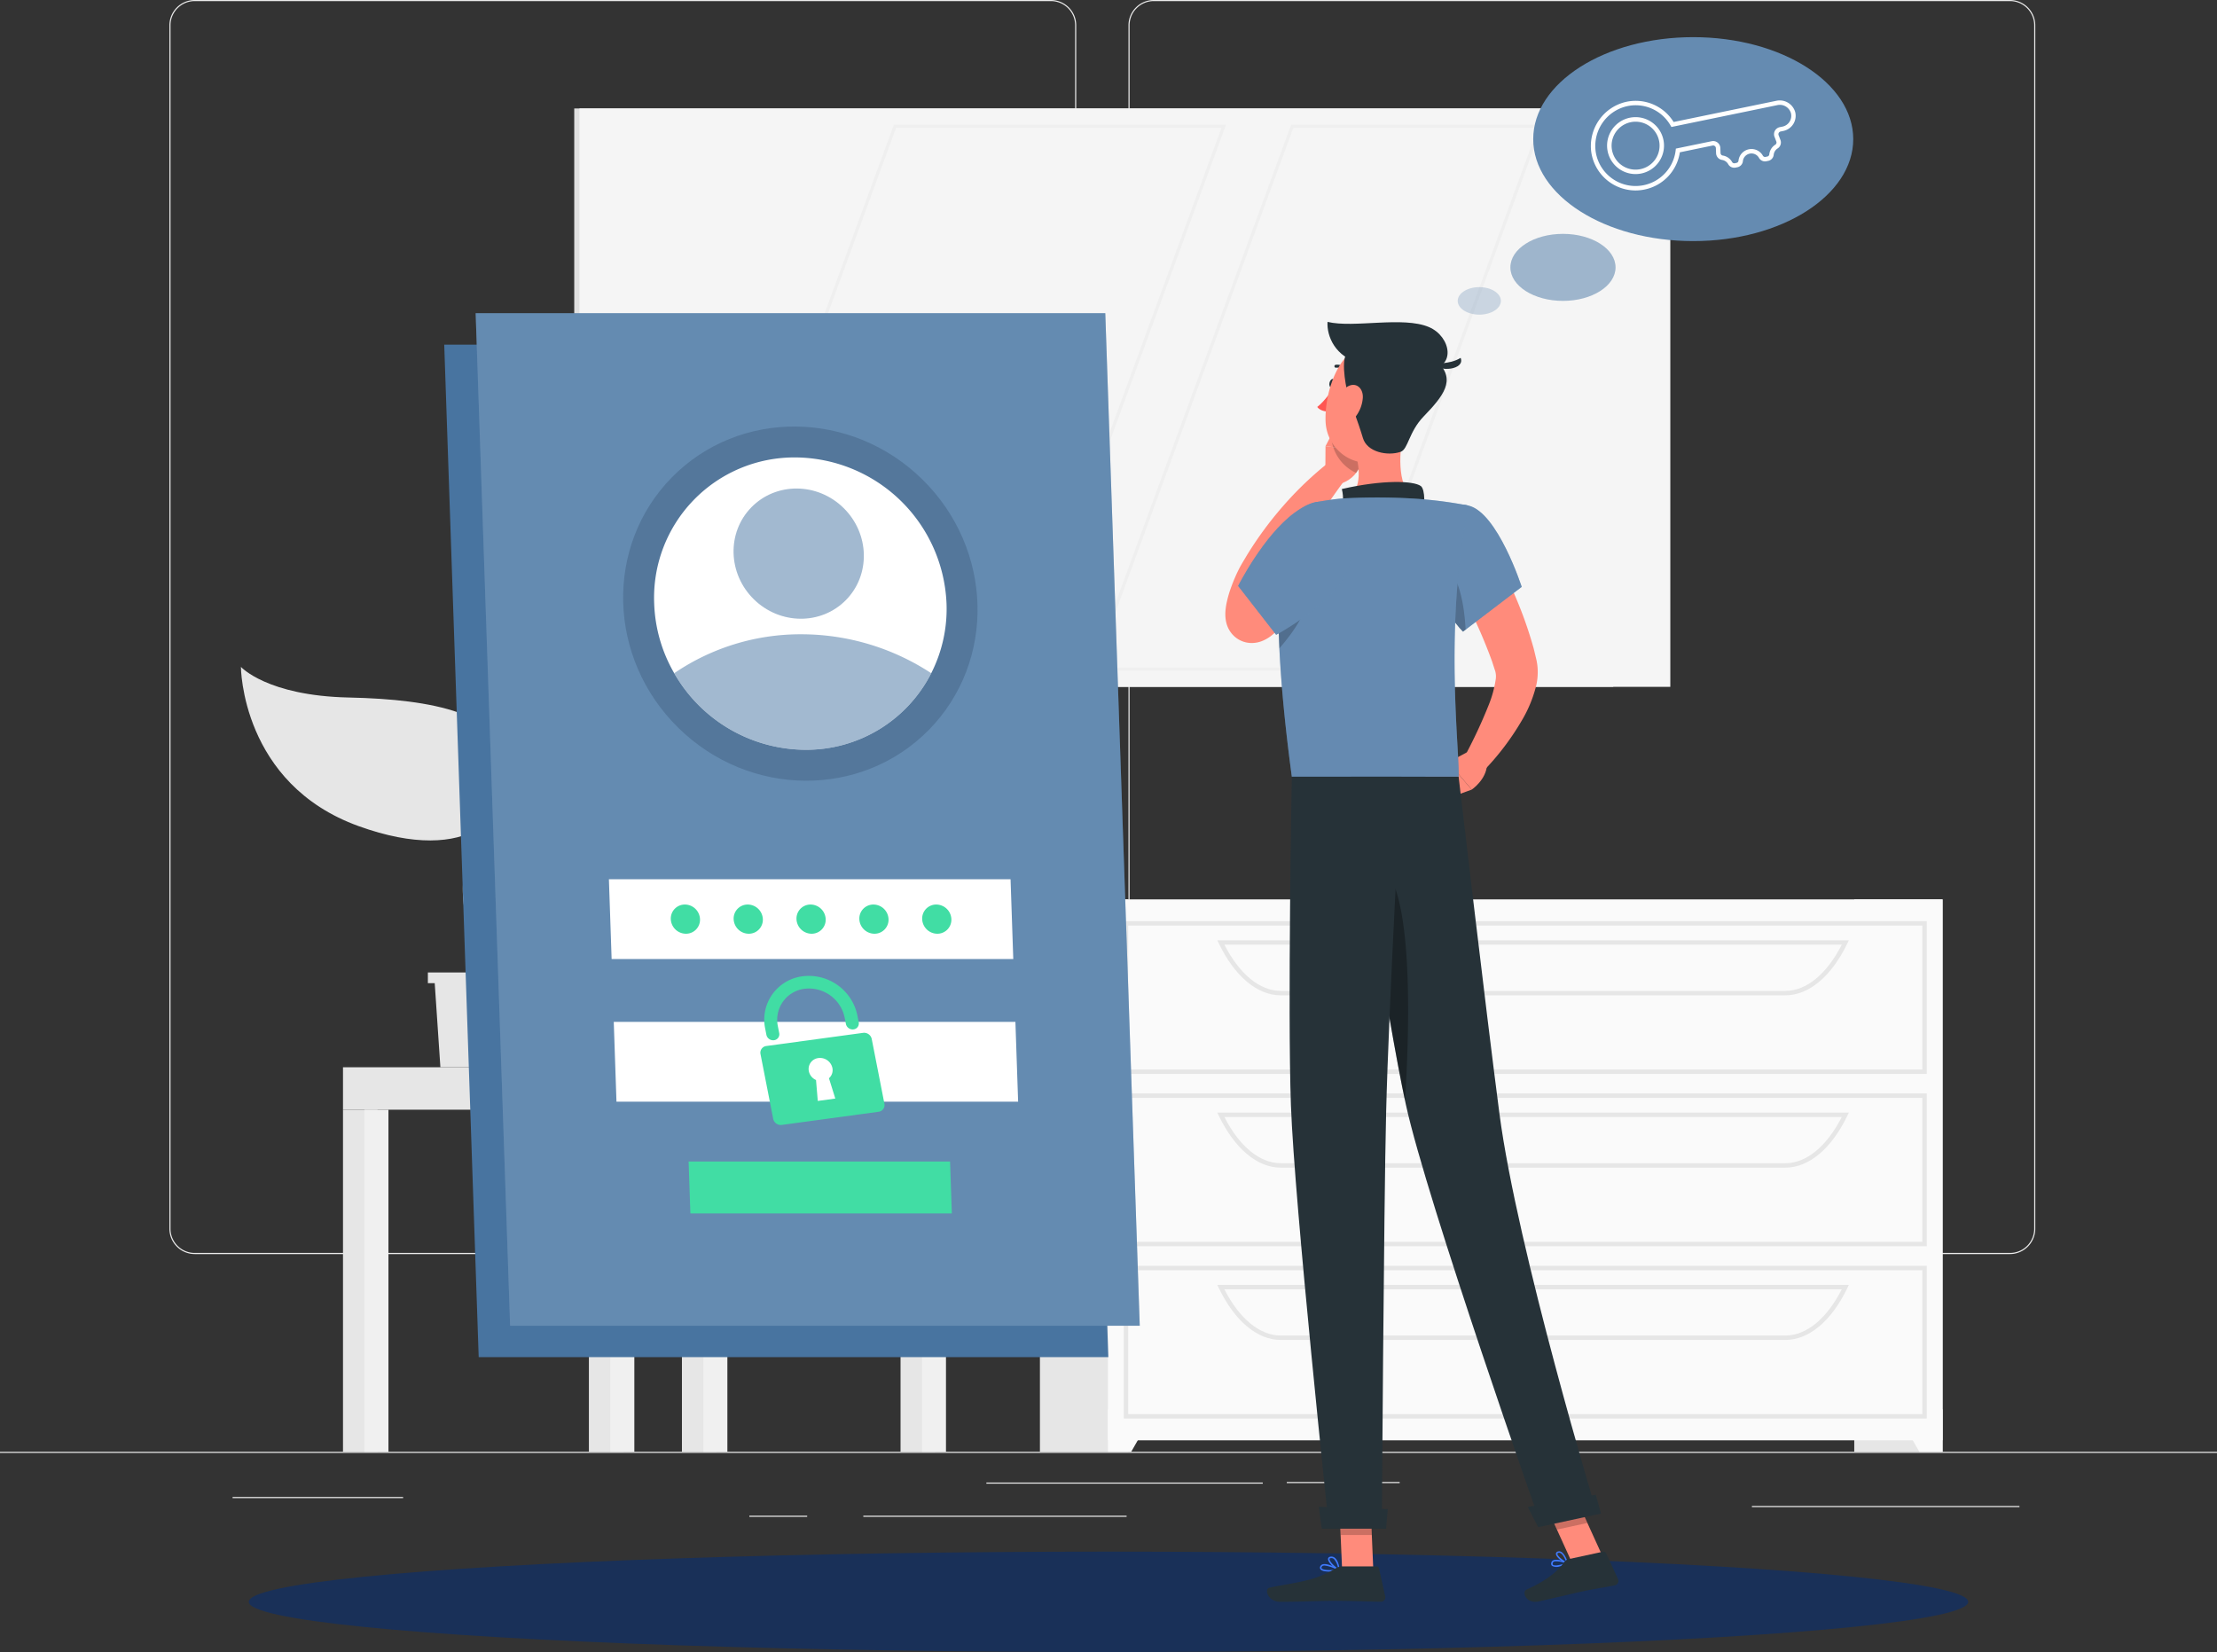 <svg xmlns="http://www.w3.org/2000/svg" width="703.677" height="524.392" viewBox="0 0 703.677 524.392">
    <rect x="0" y="0" width="703.677" height="524.392" fill="#333333" stroke="none"/>
    <defs>
        <style>
            .cls-1{fill:#ebebeb}.cls-2{fill:#e6e6e6}.cls-3{fill:#f0f0f0}.cls-4{fill:#fff}.cls-8{fill:none;stroke:#efefef}.cls-9{fill:#fafafa}.cls-15{fill:#648bb0;opacity:.6}.cls-16{fill:#41dda4}.cls-17{fill:#ff8b7b}.cls-18{fill:#263238}.cls-20{opacity:.2}.cls-21{fill:#407bff}.cls-22,.cls-23{fill:#658bb1}.cls-23{opacity:.4}
        </style>
    </defs>
    <g id="Group_57540" transform="translate(0 -54.953)">
        <g id="Background_Complete" transform="translate(0 54.953)">
            <g id="Group_57521">
                <path id="Rectangle_1081" d="M0 0H703.677V0.352H0z" class="cls-1" transform="translate(0 460.831)"/>
                <path id="Rectangle_1082" d="M0 0H35.83V0.352H0z" class="cls-1" transform="translate(408.425 470.415)"/>
                <path id="Rectangle_1083" d="M0 0H84.91V0.352H0z" class="cls-1" transform="translate(556.061 478.031)"/>
                <path id="Rectangle_1084" d="M0 0H87.725V0.352H0z" class="cls-1" transform="translate(313.078 470.591)"/>
                <path id="Rectangle_1085" d="M0 0H18.353V0.352H0z" class="cls-1" transform="translate(237.843 481.119)"/>
                <path id="Rectangle_1086" d="M0 0H83.564V0.352H0z" class="cls-1" transform="translate(274.022 481.119)"/>
                <path id="Rectangle_1087" d="M0 0H54.118V0.352H0z" class="cls-1" transform="translate(73.828 475.177)"/>
                <path id="Path_54177" d="M318 453.019H46.24a8.043 8.043 0 0 1-8.033-8.033v-382a8.042 8.042 0 0 1 8.033-8.032H318a8.041 8.041 0 0 1 8.032 8.032v382a8.043 8.043 0 0 1-8.032 8.033zM46.24 55.3a7.689 7.689 0 0 0-7.681 7.68v382a7.689 7.689 0 0 0 7.681 7.681H318a7.689 7.689 0 0 0 7.68-7.681v-382A7.689 7.689 0 0 0 318 55.3z" class="cls-1" transform="translate(15.564 -54.953)"/>
                <path id="Path_54178" d="M534.294 453.019H262.537a8.042 8.042 0 0 1-8.032-8.033v-382a8.041 8.041 0 0 1 8.032-8.032h271.757a8.042 8.042 0 0 1 8.035 8.032v382a8.043 8.043 0 0 1-8.035 8.033zM262.537 55.3a7.689 7.689 0 0 0-7.68 7.68v382a7.689 7.689 0 0 0 7.68 7.681h271.757a7.69 7.69 0 0 0 7.683-7.681v-382a7.69 7.69 0 0 0-7.683-7.68z" class="cls-1" transform="translate(103.673 -54.953)"/>
            </g>
            <g id="Group_57530" transform="translate(76.467 34.425)">
                <g id="Group_57524" transform="translate(32.401 238.903)">
                    <g id="Group_57522" transform="translate(67.797)">
                        <path id="Path_54179" d="M224.652 314.609H131.2l-5.673-65.442h93.449z" class="cls-2" transform="translate(-125.53 -249.167)"/>
                        <path id="Path_54180" d="M228.092 314.609h-93.449l-5.673-65.442h93.449z" class="cls-3" transform="translate(-124.129 -249.167)"/>
                        <path id="Path_54181" d="M142.978 296.488l-3.115-37.336h65.342l3.115 37.336z" class="cls-4" transform="translate(-119.692 -245.099)"/>
                    </g>
                    <g id="Group_57523" transform="translate(0 65.442)">
                        <path id="Rectangle_1088" d="M0 0H10.964V122.06H0z" class="cls-2" transform="translate(176.964)"/>
                        <path id="Rectangle_1089" d="M0 0H7.615V122.06H0z" class="cls-3" transform="translate(183.773)"/>
                        <path id="Rectangle_1090" d="M0 0H106.128V13.472H0z" class="cls-3" transform="rotate(180 95.694 6.736)"/>
                        <path id="Rectangle_1091" d="M0 0H10.965V108.588H0z" class="cls-2" transform="translate(78.048 13.472)"/>
                        <path id="Rectangle_1092" d="M0 0H7.615V108.588H0z" class="cls-3" transform="translate(84.858 13.472)"/>
                        <path id="Rectangle_1093" d="M0 0H10.965V108.588H0z" class="cls-2" transform="translate(0 13.472)"/>
                        <path id="Rectangle_1094" d="M0 0H7.615V108.588H0z" class="cls-3" transform="translate(6.81 13.472)"/>
                        <path id="Rectangle_1095" d="M0 0H10.965V108.588H0z" class="cls-2" transform="translate(107.576 13.472)"/>
                        <path id="Rectangle_1096" d="M0 0H7.615V108.588H0z" class="cls-3" transform="translate(114.386 13.472)"/>
                        <path id="Rectangle_1097" d="M0 0H85.26V13.472H0z" class="cls-2"/>
                    </g>
                </g>
                <g id="Group_57526" transform="translate(105.797)">
                    <g id="Group_57525">
                        <path id="Rectangle_1098" fill="#e0e0e0" d="M0 0H329.785V183.597H0z"/>
                        <path id="Rectangle_1099" fill="#f5f5f5" d="M0 0H346.23V183.597H0z" transform="translate(1.664)"/>
                        <path id="Rectangle_1100" fill="none" d="M0 0H172.284V334.916H0z" transform="rotate(90 168.291 173.947)"/>
                        <path id="Path_54182" d="M261.271 255.717L324.5 83.433H220.148l-63.232 172.284z" class="cls-8" transform="translate(-118.344 -77.776)"/>
                        <path id="Path_54183" d="M325.226 255.717l63.232-172.284h-78.721L246.5 255.717z" class="cls-8" transform="translate(-81.85 -77.776)"/>
                    </g>
                </g>
                <g id="Group_57528" transform="translate(253.606 251.057)">
                    <g id="Group_57527">
                        <path id="Rectangle_1101" d="M0 0H28.033V175.349H0z" class="cls-2" transform="translate(258.471)"/>
                        <path id="Path_54184" d="M435.111 386.306h7.371V372.8h-15.1z" class="cls-9" transform="translate(-155.978 -210.957)"/>
                        <path id="Rectangle_1102" d="M0 0H28.033V175.349H0z" class="cls-2"/>
                        <path id="Rectangle_1103" d="M0 0H264.903V171.706H0z" class="cls-9" transform="translate(21.6)"/>
                        <path id="Path_54185" d="M508.32 311.206H253.446v-48.495H508.32zM254.853 309.8h252.06v-45.68h-252.06z" class="cls-2" transform="translate(-226.832 -255.804)"/>
                        <path id="Path_54186" d="M454.86 284.5H294.673c-7.439 0-14.6-6-19.647-16.463l-.487-1.009H475l-.487 1.009C469.463 278.5 462.3 284.5 454.86 284.5zm-178.066-16.067c4.761 9.332 11.236 14.658 17.879 14.658H454.86c6.643 0 13.118-5.325 17.88-14.658z" class="cls-2" transform="translate(-218.239 -254.046)"/>
                        <path id="Path_54187" d="M257.254 386.306h-7.371V372.8h15.1z" class="cls-9" transform="translate(-228.283 -210.957)"/>
                        <path id="Path_54188" d="M508.32 350.073H253.446v-48.5H508.32zm-253.467-1.407h252.06v-45.682h-252.06z" class="cls-2" transform="translate(-226.832 -239.972)"/>
                        <path id="Path_54189" d="M454.86 323.364H294.673c-7.439 0-14.6-6-19.647-16.463l-.487-1.009H475l-.487 1.009c-5.05 10.464-12.213 16.463-19.653 16.463zM276.794 307.3c4.761 9.332 11.236 14.658 17.879 14.658H454.86c6.644 0 13.118-5.325 17.88-14.658z" class="cls-2" transform="translate(-218.239 -238.214)"/>
                        <path id="Path_54190" d="M508.32 388.939H253.446v-48.5H508.32zm-253.467-1.407h252.06V341.85h-252.06z" class="cls-2" transform="translate(-226.832 -224.14)"/>
                        <path id="Path_54191" d="M454.86 362.23H294.673c-7.439 0-14.6-6-19.647-16.462l-.487-1.01H475l-.487 1.01c-5.05 10.463-12.213 16.462-19.653 16.462zm-178.066-16.065c4.761 9.332 11.236 14.658 17.879 14.658H454.86c6.644 0 13.118-5.325 17.88-14.658z" class="cls-2" transform="translate(-218.239 -222.382)"/>
                    </g>
                </g>
                <g id="Group_57529" transform="translate(0 177.258)">
                    <path id="Path_54192" d="M130.958 274.283v3.4h-2.179l-1.8 26.691h-26.506l-1.8-26.691H96.5v-3.4z" class="cls-2" transform="translate(-37.159 -177.291)"/>
                    <path id="Path_54193" d="M139.408 236.11c-2.18-15.9-23.636-20.44-50.865-21.023-25.911-.553-34.21-9.722-34.21-9.722s.082 37.125 37.417 50.566c35.45 12.763 49.841-3.894 47.658-19.821z" class="cls-2" transform="translate(-54.334 -205.365)"/>
                    <path id="Path_54194" d="M105.4 258.2c.455-6.54 10.9-18.557 36.01-13.094 18.159 3.95 24.912-5.463 24.912-5.463s-1.682 26.569-28.994 34.558c-25.937 7.58-32.728-4.501-31.928-16.001z" class="cls-2" transform="translate(-33.559 -191.404)"/>
                    <path id="Path_54195" d="M111.515 304.573a.966.966 0 0 0 .74-.343c1.821-2.152.331-7.3-1.73-14.437-2.646-9.153-5.938-20.545-3.15-28.816a116.211 116.211 0 0 1 5.4-12.769c3.942-8.337 7.346-15.537 4.508-23.055a.969.969 0 0 0-1.813.684c2.549 6.75-.538 13.278-4.446 21.544a119.359 119.359 0 0 0-5.487 12.977c-2.982 8.847.4 20.56 3.123 29.972 1.6 5.551 3.264 11.288 2.112 12.648a.969.969 0 0 0 .739 1.594z" class="cls-2" transform="translate(-33.948 -197.56)"/>
                </g>
            </g>
        </g>
        <g id="Shadow" transform="translate(78.968 547.473)">
            <ellipse id="_Path_" cx="272.871" cy="15.936" fill="#193058" rx="272.871" ry="15.936"/>
        </g>
        <g id="Login" transform="translate(140.999 154.37)">
            <g id="Group_57533">
                <path id="Path_54196" fill="#4874a0" d="M310.971 454.074H111.127l-10.939-321.393h199.844z" transform="translate(-100.188 -122.708)"/>
                <g id="Group_57531" fill="#648bb0" transform="translate(9.973)">
                    <path id="Path_54197" d="M318.057 446.987H118.213l-10.939-321.393h199.844z" transform="translate(-107.274 -125.594)"/>
                    <path id="Path_54198" d="M318.057 446.987H118.213l-10.939-321.393h199.844z" opacity="0.3" transform="translate(-107.274 -125.594)"/>
                </g>
                <g id="Group_57532" transform="translate(33.514 12.684)">
                    <ellipse id="Ellipse_75" cx="55.266" cy="57.179" fill="#54779b" rx="55.266" ry="57.179" transform="rotate(-45.5 94.013 39.425)"/>
                    <path id="Path_54199" d="M240.335 204.518a45.03 45.03 0 0 1-4.855 22.1 44.476 44.476 0 0 1-39.96 24.3 48.258 48.258 0 0 1-41.615-24.3 47.254 47.254 0 0 1-6.358-22.1 44.536 44.536 0 0 1 44.816-46.395 48.349 48.349 0 0 1 47.972 46.395z" class="cls-4" transform="translate(-114.421 -125.027)"/>
                    <path id="Path_54200" d="M233.631 210.369a44.476 44.476 0 0 1-39.96 24.3 48.258 48.258 0 0 1-41.615-24.3 71.15 71.15 0 0 1 40.369-12.358 75.19 75.19 0 0 1 41.206 12.358z" class="cls-15" transform="translate(-112.573 -108.779)"/>
                    <ellipse id="Ellipse_76" cx="20.318" cy="21.021" class="cls-15" rx="20.318" ry="21.021" transform="rotate(-45.5 100.465 -27.638)"/>
                </g>
                <path id="Path_54201" d="M265.674 278.593H138.189l-.862-25.332h127.485z" class="cls-4" transform="translate(-85.059 -73.589)"/>
                <path id="Path_54202" d="M266.769 310.767H139.284l-.862-25.332h127.485z" class="cls-4" transform="translate(-84.613 -60.483)"/>
                <path id="Path_54203" d="M204.1 287.914l-30.72 4.177a2.144 2.144 0 0 0-1.853 2.543l4.033 20.587a2.467 2.467 0 0 0 2.729 1.921l30.72-4.178a2.141 2.141 0 0 0 1.853-2.543l-4.033-20.587a2.471 2.471 0 0 0-2.729-1.92zm-8.827 20.856l-5.562.757-.56-6.646a3.915 3.915 0 0 1-2.283-2.808 3.5 3.5 0 0 1 3.03-4.159 4.026 4.026 0 0 1 4.453 3.141 3.425 3.425 0 0 1-1.092 3.268z" class="cls-16" transform="translate(-71.145 -59.482)"/>
                <path id="Path_54204" d="M200.7 292.043a2.184 2.184 0 0 1-2.421-1.7l-.4-2.015a11.582 11.582 0 0 0-12.13-9.232 9.909 9.909 0 0 0-9.1 11.813l.455 2.314a1.9 1.9 0 0 1-1.645 2.256 2.182 2.182 0 0 1-2.421-1.7l-.384-1.965a13.861 13.861 0 0 1 11.222-16.529 15.754 15.754 0 0 1 18.013 12.195l.453 2.314a1.9 1.9 0 0 1-1.642 2.249z" class="cls-16" transform="translate(-70.779 -64.713)"/>
                <path id="Path_54205" d="M238.848 333.412h-82.982l-.561-16.489h82.982z" class="cls-16" transform="translate(-77.735 -47.656)"/>
                <path id="Path_54206" d="M188.9 263.6a4.448 4.448 0 0 1-4.475 4.633 4.83 4.83 0 0 1-4.792-4.633 4.449 4.449 0 0 1 4.477-4.633 4.829 4.829 0 0 1 4.79 4.633z" class="cls-16" transform="translate(-67.826 -71.264)"/>
                <path id="Path_54207" d="M174.728 263.6a4.448 4.448 0 0 1-4.475 4.633 4.829 4.829 0 0 1-4.792-4.633 4.448 4.448 0 0 1 4.475-4.633 4.829 4.829 0 0 1 4.792 4.633z" class="cls-16" transform="translate(-73.599 -71.264)"/>
                <path id="Path_54208" d="M160.555 263.6a4.448 4.448 0 0 1-4.477 4.633 4.829 4.829 0 0 1-4.791-4.633 4.448 4.448 0 0 1 4.475-4.633 4.829 4.829 0 0 1 4.793 4.633z" class="cls-16" transform="translate(-79.373 -71.264)"/>
                <path id="Path_54209" d="M203.074 263.6a4.448 4.448 0 0 1-4.475 4.633 4.828 4.828 0 0 1-4.791-4.633 4.448 4.448 0 0 1 4.475-4.633 4.829 4.829 0 0 1 4.791 4.633z" class="cls-16" transform="translate(-62.052 -71.264)"/>
                <path id="Path_54210" d="M217.248 263.6a4.449 4.449 0 0 1-4.477 4.633 4.829 4.829 0 0 1-4.791-4.633 4.448 4.448 0 0 1 4.475-4.633 4.83 4.83 0 0 1 4.793 4.633z" class="cls-16" transform="translate(-56.279 -71.264)"/>
            </g>
        </g>
        <g id="Character" transform="translate(388.918 157.125)">
            <g id="Group_57538">
                <path id="Path_54211" d="M337.628 174.28c1.877 3 3.428 5.89 5.037 8.883 1.6 2.964 3.054 6.012 4.475 9.086a130.732 130.732 0 0 1 7.178 19.324c.25.835.442 1.717.65 2.582l.308 1.3.153.65.182 1.074a18.811 18.811 0 0 1-.439 7.248 41.052 41.052 0 0 1-4.378 10.495 83.766 83.766 0 0 1-12.506 16.428l-5.926-4.487a157.471 157.471 0 0 0 7.933-16.94 35.738 35.738 0 0 0 2.147-7.923 6.261 6.261 0 0 0-.115-2.487l-.557-1.72c-.231-.707-.435-1.409-.715-2.121a155.613 155.613 0 0 0-7.415-17.006c-2.768-5.6-5.836-11.307-8.857-16.631z" class="cls-17" transform="translate(-256.617 -108.517)"/>
                <path id="Path_54212" d="M333.107 224.425l-6.463 3.431 7.429 8.7s4.637-3.137 4.845-7.928z" class="cls-17" transform="translate(-255.859 -88.091)"/>
                <path id="Path_54213" d="M320.466 232.225l7.961 6.316 8.163-2.98-7.428-8.7z" class="cls-17" transform="translate(-258.376 -87.097)"/>
                <path id="Path_54214" d="M301.7 142.033c-.159.782-.7 1.331-1.215 1.227s-.8-.822-.638-1.6.7-1.333 1.215-1.229.797.82.638 1.602z" class="cls-18" transform="translate(-266.792 -122.312)"/>
                <path id="Path_54215" fill="#ff5652" d="M302.179 142.522s-2.7 4.152-5.1 5.932c1.122 1.573 3.6 1.461 3.6 1.461z" transform="translate(-267.902 -121.454)"/>
                <path id="Path_54216" d="M298.9 164.808l.061-9.224 12.216 1.476s-.21 7.932-7.031 10.264z" class="cls-17" transform="translate(-267.16 -116.133)"/>
                <path id="Path_54217" d="M302.394 150.864l8.6 2.472.164 5.648-12.216-1.476z" class="cls-17" transform="translate(-267.142 -118.056)"/>
                <path id="Path_54218" d="M310.484 153.337l-8.6-2.477-1.675 3.209A13.7 13.7 0 0 0 308.147 166a13.455 13.455 0 0 0 2.491-7.023z" class="cls-20" transform="translate(-266.627 -118.057)"/>
                <path id="Path_54219" d="M304.982 139.577a.462.462 0 0 0 .318-.125.468.468 0 0 0 .027-.661 4.653 4.653 0 0 0-3.99-1.552.469.469 0 0 0 .155.925 3.719 3.719 0 0 1 3.145 1.264.469.469 0 0 0 .345.149z" class="cls-18" transform="translate(-266.326 -123.619)"/>
                <path id="Path_54220" d="M322.888 151.683c-1.42 7.242-2.277 17.275 2.789 22.108 0 0-1.98 7.346-15.436 7.346-14.8 0-7.118-6.447-7.118-6.447 6.15-1.91 6.1-8.916 4.691-14.542z" class="cls-17" transform="translate(-266.251 -117.722)"/>
                <path id="Path_54221" d="M328.306 173.755c1.317-1.866 1.264-7.762-.142-8.8-2.272-1.68-11.986-2.066-25.073.944 1.409 5.711-1.609 8.7-1.609 8.7z" class="cls-18" transform="translate(-266.109 -112.843)"/>
                <path id="Path_54222" d="M352.593 408.843a3.188 3.188 0 0 1-2.464-.135.957.957 0 0 1-.227-1.089 1.086 1.086 0 0 1 .6-.69c1.337-.638 4.408.614 4.539.667a.237.237 0 0 1 .145.21.234.234 0 0 1-.132.218 12.46 12.46 0 0 1-2.461.819zm-1.61-1.582a1.272 1.272 0 0 0-.276.091.628.628 0 0 0-.356.4c-.125.422.031.554.083.6.532.453 2.508.035 3.9-.522a7.731 7.731 0 0 0-3.351-.569z" class="cls-21" transform="translate(-246.412 -13.82)"/>
                <path id="Path_54223" d="M354.567 408.822a.225.225 0 0 1-.114 0c-1.119-.327-3.514-2.028-3.544-3.15a.766.766 0 0 1 .6-.759 1.277 1.277 0 0 1 1.039.083c1.323.676 2.159 3.417 2.194 3.532a.238.238 0 0 1-.058.234.243.243 0 0 1-.117.06zm-2.8-3.5a.927.927 0 0 0-.1.028c-.29.1-.286.243-.284.3.017.664 1.6 2 2.756 2.539-.29-.791-.951-2.352-1.8-2.785a.834.834 0 0 0-.573-.081z" class="cls-21" transform="translate(-245.974 -14.6)"/>
                <path id="Path_54224" d="M300.749 410.107c-1.269 0-2.5-.175-2.908-.746a.886.886 0 0 1 .02-1.025 1.166 1.166 0 0 1 .743-.547c1.647-.449 5.106 1.523 5.254 1.607a.235.235 0 0 1-.072.433 17.437 17.437 0 0 1-3.037.278zm-1.569-1.92a1.748 1.748 0 0 0-.453.053.708.708 0 0 0-.459.328c-.166.291-.106.436-.047.519.462.639 2.963.654 4.8.394a10.582 10.582 0 0 0-3.841-1.293z" class="cls-21" transform="translate(-267.653 -13.424)"/>
                <path id="Path_54225" d="M303 410.52a.231.231 0 0 1-.1-.021c-1.195-.536-3.562-2.677-3.38-3.8.042-.263.229-.59.873-.656a1.709 1.709 0 0 1 1.3.4c1.26 1.034 1.526 3.7 1.537 3.814a.233.233 0 0 1-.1.213.243.243 0 0 1-.13.05zm-2.415-4.014a1.188 1.188 0 0 0-.141.008c-.422.042-.449.208-.457.263-.108.671 1.5 2.355 2.719 3.086a5.5 5.5 0 0 0-1.307-3.053 1.246 1.246 0 0 0-.816-.303z" class="cls-21" transform="translate(-266.911 -14.11)"/>
                <path id="Path_54226" d="M312.874 415.691h-9.9l-.986-22.924h9.9z" class="cls-17" transform="translate(-265.902 -19.516)"/>
                <path id="Path_54227" d="M366.961 411.98l-9.675 2.095-9.714-21.352 9.675-2.095z" class="cls-17" transform="translate(-247.333 -20.387)"/>
                <path id="Path_54228" d="M357.882 407.285l10.869-2.353a.863.863 0 0 1 .967.483l3.773 8.185a1.456 1.456 0 0 1-1.044 2.028c-3.808.756-5.7.933-10.481 1.967-2.94.636-9.578 2.253-13.64 3.133-3.972.86-5.46-3.022-3.876-3.745 7.1-3.244 10.068-6.1 11.989-8.764a2.407 2.407 0 0 1 1.443-.934z" class="cls-18" transform="translate(-248.859 -14.569)"/>
                <path id="Path_54229" d="M309.656 408.242h10.811a.863.863 0 0 1 .842.676l1.956 8.8a1.44 1.44 0 0 1-1.424 1.761c-3.9-.066-9.535-.294-14.435-.294-5.732 0-10.682.312-17.4.312-4.063 0-5.192-4.108-3.49-4.481 7.743-1.693 14.066-1.875 20.758-6a4.577 4.577 0 0 1 2.382-.774z" class="cls-18" transform="translate(-272.518 -13.212)"/>
                <g id="Group_57534" transform="translate(64.635 58.04)">
                    <path id="Path_54230" d="M334.79 169.059c9.277 2.128 16.926 25.812 16.926 25.812l-18.631 14.2s-6.838-6.447-9.881-18.294c-3.189-12.414 2.096-23.892 11.586-21.718z" class="cls-22" transform="translate(-322.274 -168.793)"/>
                    <path id="Path_54231" d="M334.79 169.059c9.277 2.128 16.926 25.812 16.926 25.812l-18.631 14.2s-6.838-6.447-9.881-18.294c-3.189-12.414 2.096-23.892 11.586-21.718z" class="cls-23" transform="translate(-322.274 -168.793)"/>
                </g>
                <path id="Path_54232" d="M304.712 201.273c-2.317 2.5-4.625 4.72-7.016 7.009q-1.78 1.7-3.639 3.344l-1.869 1.637-.471.407c-.228.2-.505.428-.8.656a11.811 11.811 0 0 1-2.719 1.6 8.949 8.949 0 0 1-3.423.708 8.3 8.3 0 0 1-2.955-.525 8.214 8.214 0 0 1-2.816-1.79 8.5 8.5 0 0 1-2.207-3.644 10.178 10.178 0 0 1-.4-2.093 13.557 13.557 0 0 1 .028-2.516c.066-.676.158-1.26.262-1.811a35.412 35.412 0 0 1 1.634-5.673 52.772 52.772 0 0 1 2.179-5.082c.892-1.792 1.756-3.092 2.615-4.592a114.861 114.861 0 0 1 11.895-16.124 108.609 108.609 0 0 1 14.432-13.684l5.179 5.331c-3.638 4.867-7.216 10.085-10.523 15.229a165.615 165.615 0 0 0-9 15.827c-.608 1.326-1.357 2.778-1.779 3.887a38.95 38.95 0 0 0-1.32 3.8 26.907 26.907 0 0 0-.8 3.555 5.131 5.131 0 0 0-.046.556c0 .11.025.169.011-.129a4 4 0 0 0-.182-.922 6.1 6.1 0 0 0-1.624-2.616 6.741 6.741 0 0 0-4.688-1.9 5.937 5.937 0 0 0-2.27.433 5.789 5.789 0 0 0-.7.348l.54-.493 1.689-1.55 3.365-3.151c2.228-2.1 4.467-4.336 6.584-6.412z" class="cls-17" transform="translate(-276.347 -114.699)"/>
                <path id="Path_54233" d="M326.711 181.358c5.04 4.986 6.684 14.068 7.073 21.965l-.822.633s-6.845-6.454-9.889-18.3c-.189-.742-.35-1.483-.486-2.211z" class="cls-20" transform="translate(-257.511 -105.634)"/>
                <g id="Group_57535" transform="translate(16.832 55.738)">
                    <path id="Path_54234" d="M290 179.651c-2.022 10.694-3.289 32.655 2.585 76.145h52.946c.364-8.127-4.741-47.775 3.1-86.071a138.106 138.106 0 0 0-17.724-2.238 194.5 194.5 0 0 0-22.508 0c-2.483.228-4.919.585-7.09.97A14.011 14.011 0 0 0 290 179.651z" class="cls-22" transform="translate(-288.307 -167.157)"/>
                    <path id="Path_54235" d="M290 179.651c-2.022 10.694-3.289 32.655 2.585 76.145h52.946c.364-8.127-4.741-47.775 3.1-86.071a138.106 138.106 0 0 0-17.724-2.238 194.5 194.5 0 0 0-22.508 0c-2.483.228-4.919.585-7.09.97A14.011 14.011 0 0 0 290 179.651z" class="cls-23" transform="translate(-288.307 -167.157)"/>
                </g>
                <path id="Path_54236" d="M298.1 187.929l-9.567-2.291c-.3 5.794-.322 12.977.108 21.856 4.404-5.013 10.022-12.828 9.459-19.565z" class="cls-20" transform="translate(-271.474 -103.89)"/>
                <g id="Group_57536" transform="translate(36.09 370.246)">
                    <path id="Path_54237" d="M301.991 392.772l.506 11.816h9.9l-.506-11.816z" class="cls-20" transform="translate(-301.991 -389.76)"/>
                    <path id="Path_54238" d="M357.252 390.632l-9.679 2.1 5.012 11 9.679-2.1z" class="cls-20" transform="translate(-283.423 -390.632)"/>
                </g>
                <path id="Path_54239" d="M328.484 149.083c-2.543 9.49-3.549 15.173-9.405 19.119-8.809 5.935-19.776-.877-20.118-10.935-.31-9.052 3.9-23.05 14.085-24.962a13.4 13.4 0 0 1 15.438 16.778z" class="cls-17" transform="translate(-267.142 -125.717)"/>
                <path id="Path_54240" d="M304.573 148.7c-.469-1.274-2.663-11.08-.6-13.625s25.489-.715 28.953 2.7c5.748 5.656 1.761 10.7-4.533 17.218-4.732 4.9-4.914 10.417-7.3 11.228-4.183 1.42-10.668.086-11.97-4.38s-4.55-13.141-4.55-13.141z" class="cls-18" transform="translate(-265.449 -124.972)"/>
                <path id="Path_54241" d="M331.6 129.2c-8.282-3.525-23.81.374-32.193-1.647-.3 4.342 2.321 11.3 10.7 13.176 0 0 11.9 2.321 21.11 1.946s7.414-10.482.383-13.475z" class="cls-18" transform="translate(-266.964 -127.552)"/>
                <path id="Path_54242" d="M323.194 137.347s5.121.577 8.758-1.68c1.554 3.742-6.959 4.77-8.758 1.68z" class="cls-18" transform="translate(-257.264 -124.246)"/>
                <path id="Path_54243" d="M309.569 145.883a11.1 11.1 0 0 1-2.781 6.565c-2.157 2.378-4.411.9-4.792-2-.345-2.606.363-6.983 3-8.295 2.604-1.29 4.748.793 4.573 3.73z" class="cls-17" transform="translate(-265.932 -121.763)"/>
                <path id="Path_54244" d="M304.69 230.14s11.235 75.651 17.4 103.991c6.754 31.036 42.968 133.718 42.968 133.718l17.72-3.836s-25.323-83.678-30.991-127.067c-4.353-33.329-12.934-106.805-12.934-106.805z" class="cls-18" transform="translate(-264.802 -85.762)"/>
                <path id="Path_54245" d="M344.571 395.972c-.076.015 3.3 6.408 3.3 6.408l19.937-4.316-1.68-5.994z" class="cls-18" transform="translate(-248.557 -19.8)"/>
                <path id="Path_54246" d="M310.581 249.321c12.99 2.547 11.616 50.988 10.053 75.9-3.746-17.612-9.231-51.5-12.976-75.554a4.44 4.44 0 0 1 2.923-.346z" opacity="0.3" transform="translate(-263.593 -77.99)"/>
                <path id="Path_54247" d="M291.548 230.14s-1.364 74.013-.287 104.2c1.12 31.4 12.088 134.208 12.088 134.208h16.769s.616-100.975 1.362-131.813c.813-33.617 4.872-106.6 4.872-106.6z" class="cls-18" transform="translate(-270.441 -85.762)"/>
                <path id="Path_54248" d="M297.438 394.8c-.077 0 .946 6.962.946 6.962h20.4l.552-6.214z" class="cls-18" transform="translate(-267.758 -18.689)"/>
                <g id="Group_57537" transform="translate(4.06 57.111)">
                    <path id="Path_54249" d="M314.444 182.5c4.746 12.791-23.14 27.859-23.14 27.859l-12.072-15.52s8.053-16.031 17.937-23.257c12.21-8.926 13.661 1.181 17.275 10.918z" class="cls-22" transform="translate(-279.232 -168.133)"/>
                    <path id="Path_54250" d="M314.444 182.5c4.746 12.791-23.14 27.859-23.14 27.859l-12.072-15.52s8.053-16.031 17.937-23.257c12.21-8.926 13.661 1.181 17.275 10.918z" class="cls-23" transform="translate(-279.232 -168.133)"/>
                </g>
            </g>
        </g>
        <g id="Thinking" transform="translate(462.681 66.747)">
            <g id="Group_57539">
                <ellipse id="Ellipse_77" cx="50.787" cy="32.369" class="cls-22" rx="50.787" ry="32.369" transform="translate(23.964)"/>
                <path id="Path_54251" d="M372.948 106.179a14.232 14.232 0 0 1-13.972-11.812 14.381 14.381 0 0 1 10.849-16.276 14.155 14.155 0 0 1 15.232 6.356l32.6-6.729a5.1 5.1 0 0 1 5.976 3.514 4.911 4.911 0 0 1-3.758 6.059l-.856.177a.854.854 0 0 0-.588.433.864.864 0 0 0-.049.73l.574 1.495a2.231 2.231 0 0 1-.867 2.706 2.743 2.743 0 0 0-1.264 1.99 2.177 2.177 0 0 1-1.695 1.953l-.67.138a2.186 2.186 0 0 1-2.329-1.12 2.737 2.737 0 0 0-5.081 1.048 2.183 2.183 0 0 1-1.7 1.951l-.657.135a2.187 2.187 0 0 1-2.328-1.12 2.75 2.75 0 0 0-1.959-1.326 2.233 2.233 0 0 1-1.87-2.142l-.065-1.6a.848.848 0 0 0-.332-.65.857.857 0 0 0-.714-.167l-10.389 2.145a14.187 14.187 0 0 1-11.19 11.812 14.384 14.384 0 0 1-2.898.3zm-2.812-26.716a12.956 12.956 0 0 0-9.773 14.665 12.809 12.809 0 0 0 25.351-.728l.058-.507 11.378-2.349a2.277 2.277 0 0 1 2.737 2.139l.065 1.6a.834.834 0 0 0 .67.806 4.122 4.122 0 0 1 2.969 2.011.8.8 0 0 0 .828.449l.657-.135a.8.8 0 0 0 .583-.74 4.145 4.145 0 0 1 7.7-1.587.791.791 0 0 0 .826.448l.671-.138a.793.793 0 0 0 .578-.736 4.106 4.106 0 0 1 1.92-3.023.832.832 0 0 0 .3-1l-.574-1.5a2.277 2.277 0 0 1 1.668-3.048l.856-.177a3.5 3.5 0 0 0 2.681-4.325 3.678 3.678 0 0 0-4.332-2.49l-33.601 6.932-.252-.443a12.744 12.744 0 0 0-13.964-6.123zm2.83 21.513a9.034 9.034 0 1 1 1.838-.187 9.165 9.165 0 0 1-1.838.187zm.042-16.625a7.771 7.771 0 0 0-1.564.162 7.606 7.606 0 0 0 3.076 14.9 7.607 7.607 0 0 0-1.513-15.059z" class="cls-4" transform="translate(-316.533 -57.517)"/>
                <ellipse id="Ellipse_78" cx="16.693" cy="10.639" fill="#658bb1" opacity="0.6" rx="16.693" ry="10.639" transform="translate(16.712 62.437)"/>
                <ellipse id="Ellipse_79" cx="6.852" cy="4.367" fill="#658bb1" opacity="0.3" rx="6.852" ry="4.367" transform="translate(0 79.348)"/>
            </g>
        </g>
    </g>
</svg>
